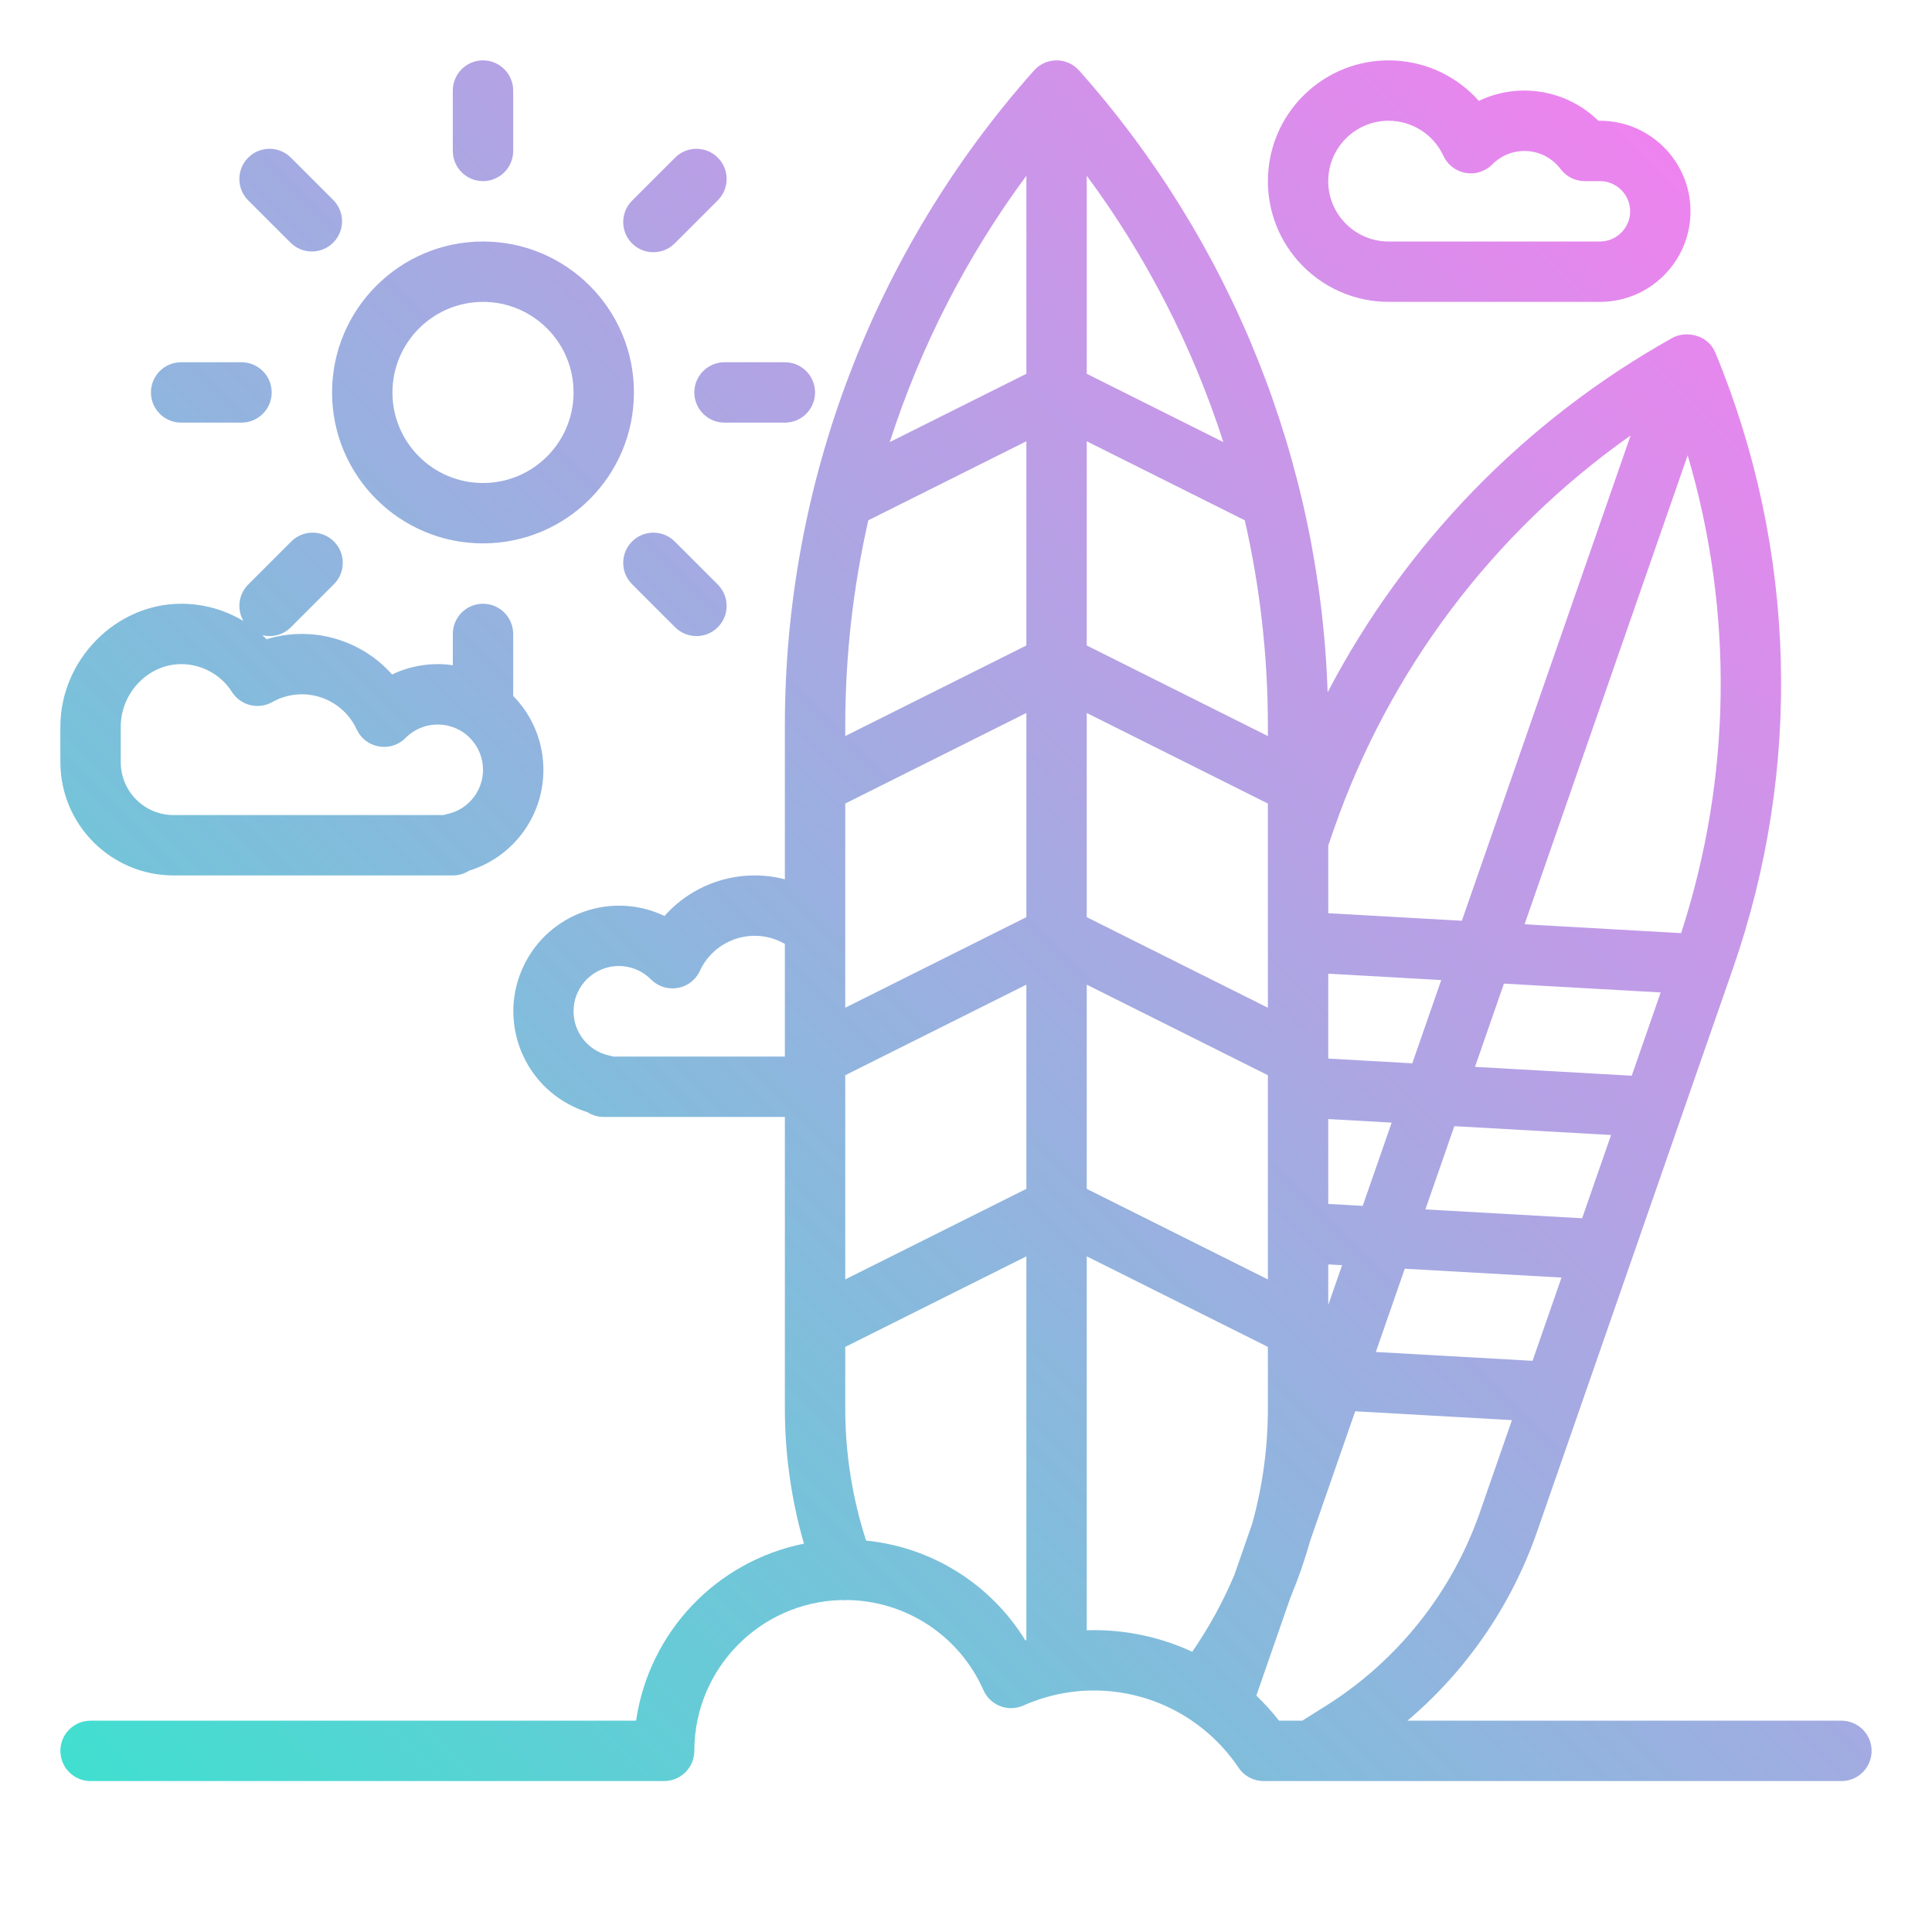 <svg id="Capa_1" enable-background="new 0 0 512 512" height="512" viewBox="0 0 512 512" width="512" xmlns="http://www.w3.org/2000/svg" xmlns:xlink="http://www.w3.org/1999/xlink"><linearGradient id="SVGID_1_" gradientTransform="matrix(1 0 0 -1 0 514)" gradientUnits="userSpaceOnUse" x1="42.059" x2="468.686" y1="20.627" y2="447.255"><stop offset="0" stop-color="#41dfd0"/><stop offset="1" stop-color="#ee83ef"/></linearGradient><g id="gradient"><path d="m443.278 89.505c-38.972 21.758-70.751 54.411-91.444 93.959-2.039-60.931-25.338-119.226-65.855-164.779-2.936-3.302-7.992-3.599-11.294-.664-.234.208-.456.43-.664.664-42.55 47.832-66.046 109.629-66.021 173.648v40.689c-11.615-3.011-23.938.745-31.9 9.722-13.958-6.656-30.669-.737-37.326 13.221-6.656 13.958-.737 30.669 13.221 37.326 1.199.572 2.437 1.058 3.705 1.454 1.284.82 2.776 1.256 4.3 1.256h48v77.218c-.004 12.134 1.696 24.208 5.052 35.868-23.248 4.674-41.051 23.451-44.483 46.914h-144.569c-4.418 0-8 3.582-8 8s3.582 8 8 8h152c4.418 0 8-3.582 8-8 .027-21.65 17.259-39.356 38.9-39.972.587.066 1.18.066 1.767 0 15.614.262 29.65 9.583 35.95 23.872 1.781 4.043 6.503 5.878 10.546 4.097.011-.005.022-.01.033-.015 15.54-6.922 33.631-4.709 47.044 5.755.236.212.485.409.744.592 3.566 2.897 6.681 6.31 9.241 10.125 1.485 2.216 3.977 3.546 6.644 3.546h153.131c4.418 0 8-3.582 8-8s-3.582-8-8-8h-115.018c15.669-13.272 27.505-30.491 34.282-49.875l38.285-110.094 9.451-27.166 4.255-12.235c18.5-53.134 16.835-111.213-4.678-163.2-2.029-4.788-7.764-5.813-11.299-3.926zm-35.758 267.167-1.377 3.961-41.535-2.344 7.673-22.063 41.534 2.343zm11.761-33.82-41.535-2.343 7.673-22.064 41.535 2.344zm19.819-56.976-6.676 19.2-41.534-2.344 7.672-22.064 41.535 2.344zm8.148-145.214c12.245 41.412 11.641 85.565-1.734 126.626l-41.487-2.341zm-95.248 103.39 1.464-4.208c14.652-42.184 42.166-78.71 78.667-104.436l-44.721 128.602-35.41-2zm0 55.948v-21.963l29.944 1.69-7.672 22.063-22.272-1.257zm0 16.559 16.806.948-7.672 22.064-9.134-.515zm0 38.522 3.668.207-3.668 10.548zm-4.807 73.286 11.95-34.361 41.534 2.344-8.527 24.52c-7.388 21.158-21.73 39.186-40.686 51.141l-6.344 3.989h-6.166c-1.842-2.358-3.851-4.58-6.013-6.649l9.05-26.022c2.041-4.875 3.778-9.872 5.202-14.962zm-59.193-361.797c15.821 21.407 28.048 45.248 36.2 70.588l-36.2-18.102zm0 70.374 41.883 20.942c4.064 17.864 6.116 36.127 6.117 54.447v2.723l-48-24zm0 72 48 24v54.112l-48-24zm0 72 48 24v54.112l-48-24zm0 72 48 24v16.274c.008 10.314-1.384 20.582-4.136 30.522l-4.764 13.692c-3.016 7.129-6.751 13.933-11.145 20.306-8.156-3.777-17.037-5.735-26.025-5.738-.645 0-1.288.016-1.93.035zm-16-286.374v52.486l-36.2 18.1c8.152-25.339 20.379-49.18 36.2-70.586zm-48 145.763c.001-18.333 2.056-36.608 6.125-54.484.181-.075.362-.148.539-.237l41.336-20.668v54.112l-48 24zm0 20.611 48-24v54.112l-48 24zm0 72 48-24v54.112l-48 24zm0 72 48-24v101.7c-.088.027-.178.049-.267.077-9.164-14.926-24.779-24.71-42.207-26.447-3.668-11.323-5.533-23.153-5.526-35.056zm-16-76.944h-45.531c-.308-.105-.622-.191-.941-.257-6.071-1.272-10.17-6.964-9.452-13.125.764-6.583 6.721-11.3 13.304-10.536 2.708.314 5.228 1.542 7.146 3.48 3.107 3.141 8.173 3.168 11.314.061.68-.672 1.233-1.461 1.634-2.329 3.705-8.022 13.211-11.523 21.234-7.818.386.178.765.372 1.135.58.052.029.105.051.157.079zm-120-176c0 22.091 17.909 40 40 40s40-17.909 40-40-17.909-40-40-40c-22.081.025-39.975 17.919-40 40zm40-24c13.255 0 24 10.745 24 24s-10.745 24-24 24-24-10.745-24-24c.015-13.248 10.752-23.985 24-24zm-82 152h74c1.524.001 3.016-.434 4.3-1.253 12.849-3.959 21.055-16.509 19.53-29.867-.692-6.215-3.458-12.016-7.85-16.467.007-.137.021-.273.021-.412v-16.001c0-4.418-3.582-8-8-8s-8 3.582-8 8v8.309c-.4-.057-.792-.132-1.195-.171-5.112-.512-10.266.39-14.9 2.606-8.302-9.35-21.294-13.001-33.251-9.344-.361-.363-.731-.716-1.109-1.061.617.152 1.25.23 1.886.233 2.122.003 4.158-.841 5.657-2.343l11.311-11.317c3.178-3.069 3.266-8.134.197-11.312s-8.134-3.266-11.312-.197c-.067.064-.132.13-.197.197l-11.314 11.312c-2.56 2.563-3.077 6.528-1.258 9.662-4.985-3.002-10.697-4.584-16.516-4.574h-.032c-17.328.017-31.968 14.932-31.968 32.569v9.431c.019 16.561 13.439 29.981 30 30zm-14-39.431c0-8.969 7.32-16.561 15.984-16.569h.016c5.467-.008 10.557 2.785 13.487 7.4 2.288 3.577 6.972 4.742 10.67 2.656 7.702-4.332 17.457-1.599 21.789 6.103.208.371.402.749.58 1.135 1.855 4.01 6.609 5.757 10.619 3.902.868-.401 1.656-.955 2.329-1.634 4.661-4.711 12.259-4.751 16.97-.09 1.938 1.918 3.165 4.438 3.48 7.146.717 6.161-3.382 11.852-9.453 13.125-.319.066-.633.152-.941.257h-71.53c-7.729-.008-13.992-6.271-14-14zm336-112.569h56c13.255 0 24-10.745 24-24s-10.745-24-24-24h-.424c-8.403-8.228-21.05-10.334-31.665-5.271-11.748-13.203-31.975-14.384-45.178-2.636s-14.384 31.975-2.636 45.178c6.071 6.824 14.769 10.728 23.903 10.729zm-15.9-33.856c.855-7.322 6.601-13.114 13.916-14.027.639-.077 1.283-.116 1.927-.117 6.26-.014 11.955 3.618 14.583 9.3 1.855 4.01 6.609 5.757 10.619 3.902.868-.401 1.656-.955 2.329-1.634 4.637-4.705 12.211-4.76 16.916-.123.43.424.828.88 1.19 1.365 1.511 2.009 3.879 3.19 6.393 3.19h4.027c4.418 0 8 3.582 8 8s-3.582 8-8 8h-56c-8.84 0-16.007-7.166-16.007-16.007 0-.618.036-1.235.107-1.849zm-224.1 1.856c-4.418 0-8-3.582-8-8v-16c0-4.418 3.582-8 8-8s8 3.582 8 8v16c0 4.418-3.582 8-8 8zm-39.6 5.088c3.069 3.178 2.981 8.243-.196 11.312-3.1 2.994-8.015 2.994-11.116 0l-11.314-11.312c-3.124-3.125-3.124-8.19.001-11.314s8.19-3.124 11.314.001zm-40.4 42.912h16c4.418 0 8 3.582 8 8s-3.582 8-8 8h-16c-4.418 0-8-3.582-8-8s3.582-8 8-8zm142.226 58.912c3.124 3.125 3.124 8.19-.001 11.314s-8.19 3.124-11.314-.001l-11.311-11.313c-3.178-3.069-3.266-8.134-.197-11.312s8.134-3.266 11.312-.197c.067.064.132.13.197.197zm17.774-42.912h-16c-4.418 0-8-3.582-8-8s3.582-8 8-8h16c4.418 0 8 3.582 8 8s-3.582 8-8 8zm-17.774-70.225c3.124 3.124 3.124 8.189 0 11.313l-11.314 11.312c-3.069 3.178-8.134 3.266-11.312.197s-3.266-8.134-.197-11.312c.064-.067.13-.132.197-.197l11.313-11.313c3.124-3.124 8.189-3.124 11.313 0z" fill="url(#SVGID_1_)"/></g></svg>